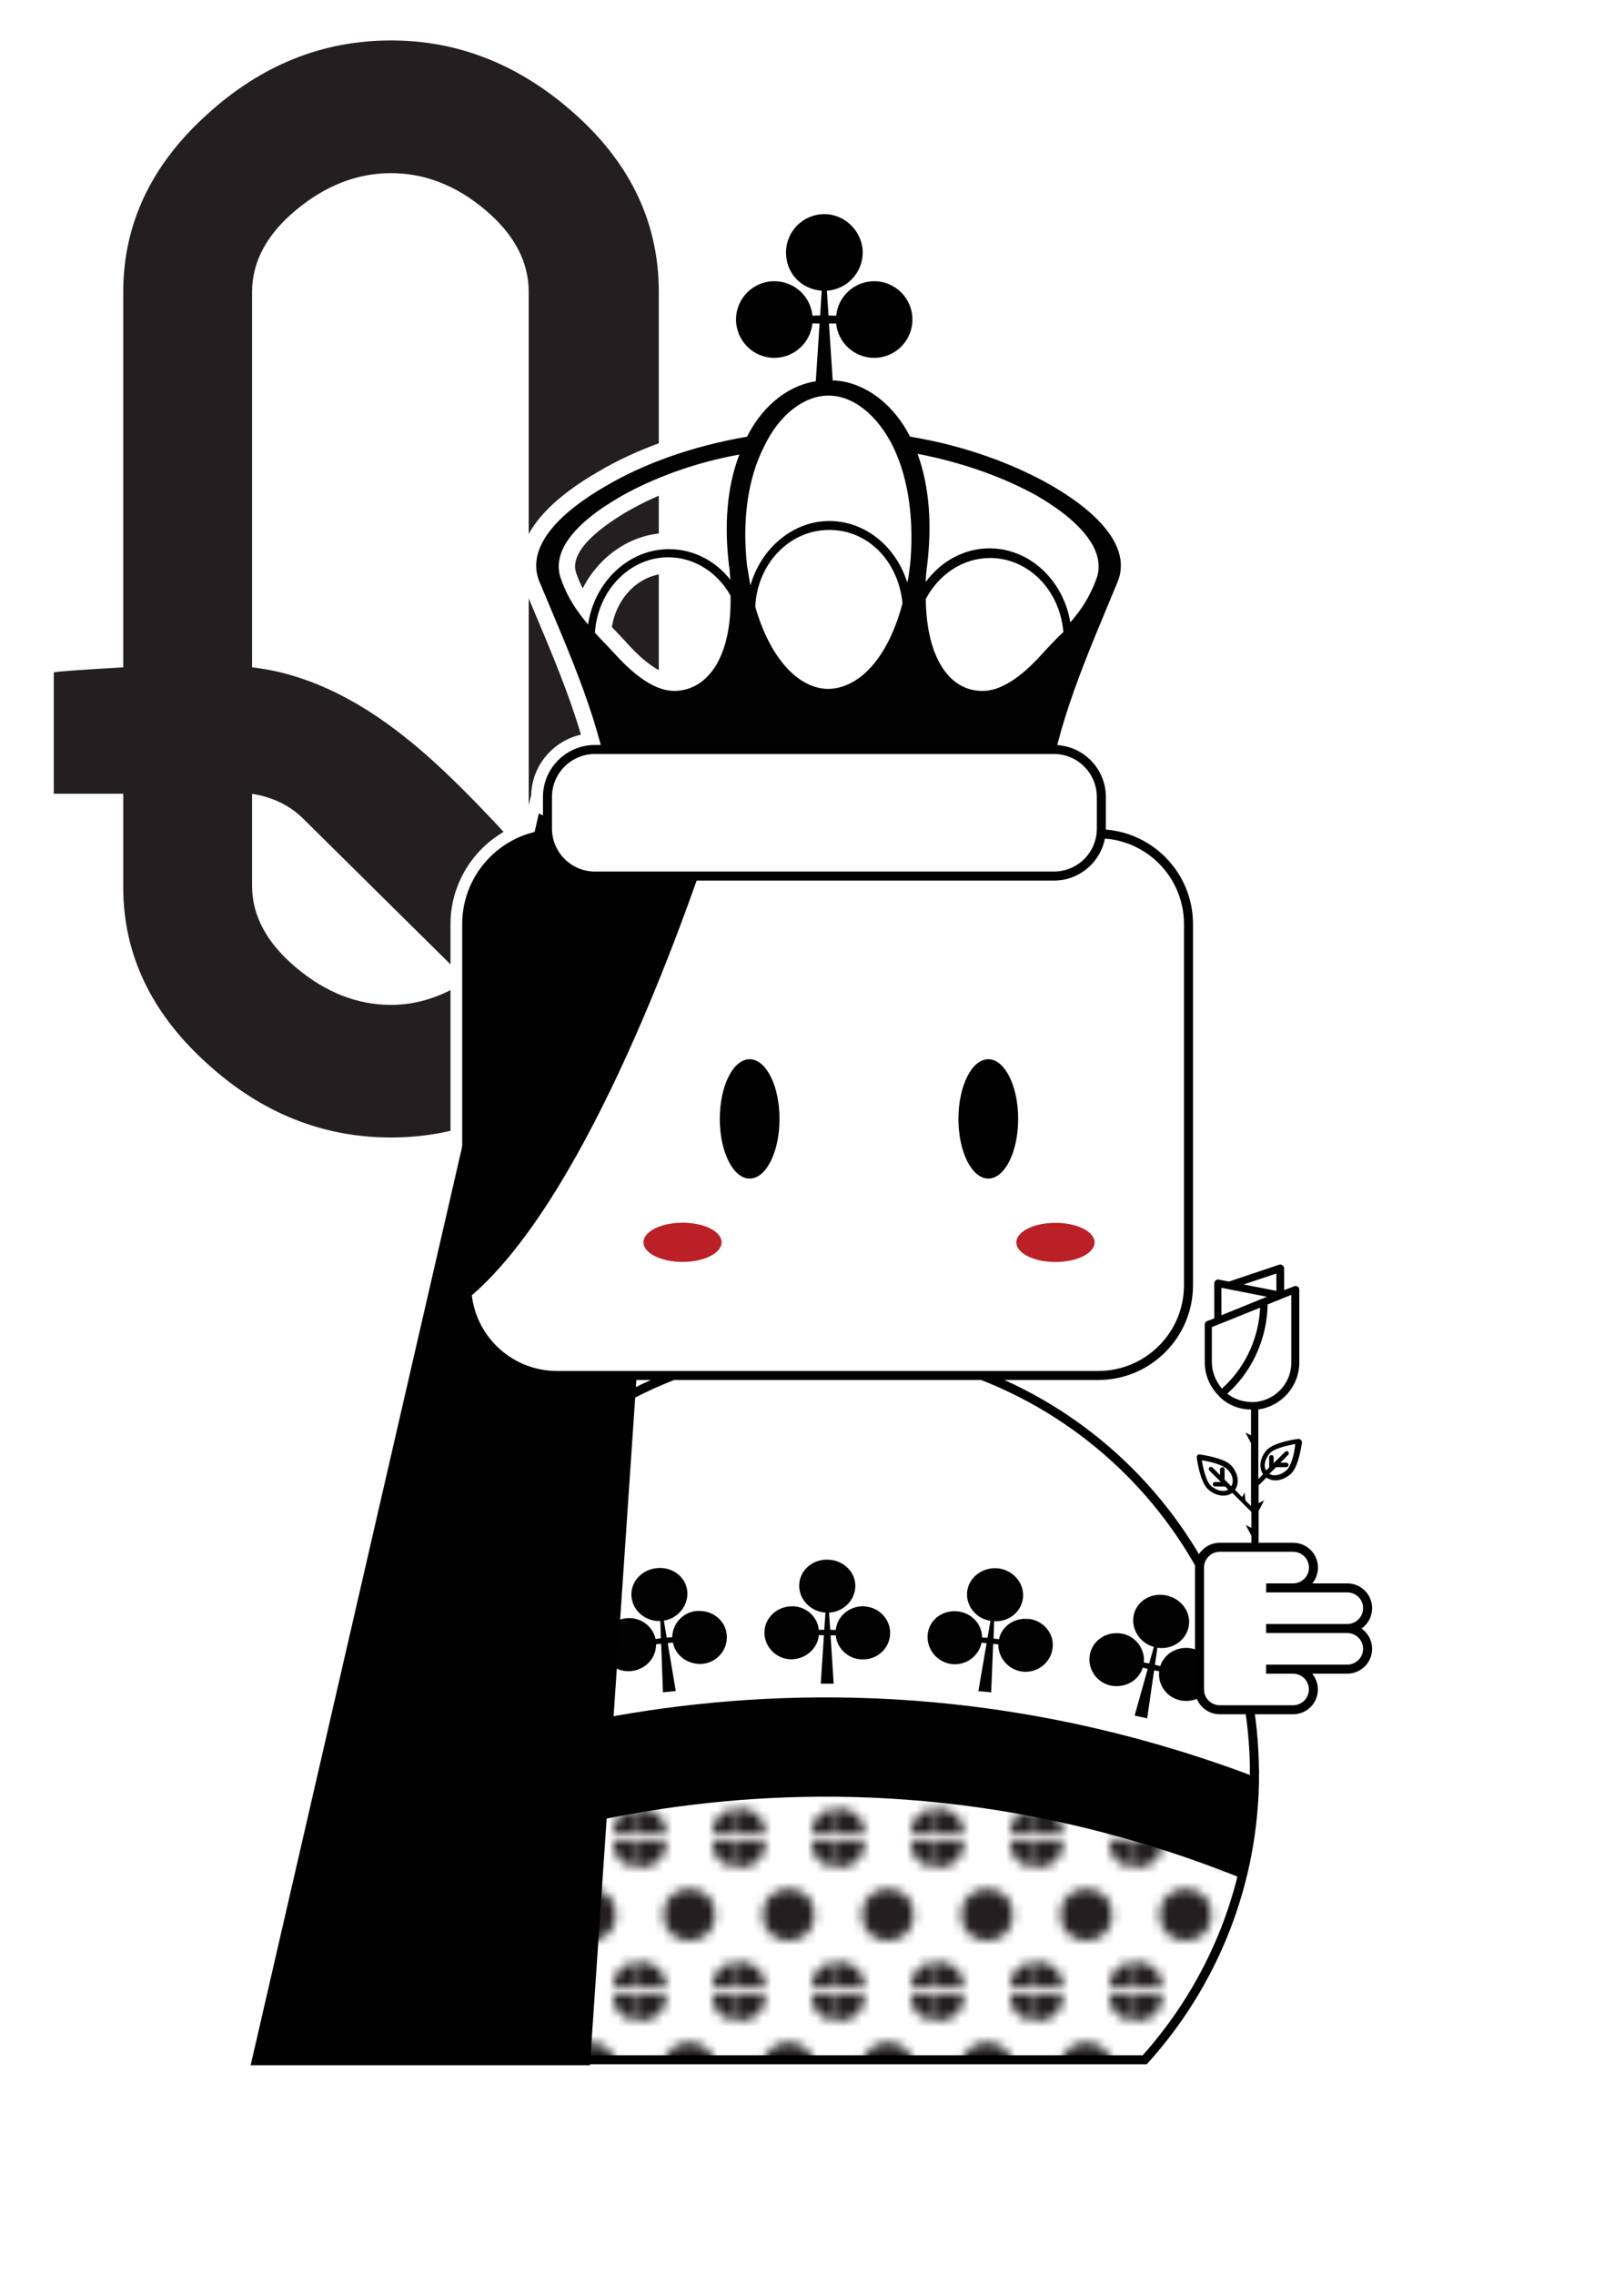 <?xml version="1.0" encoding="UTF-8"?>
<svg id="a" data-name="Layer 1" xmlns="http://www.w3.org/2000/svg" width="2.5in" height="3.5in" xmlns:xlink="http://www.w3.org/1999/xlink" viewBox="0 0 180 252">
  <defs>
    <clipPath id="b">
      <rect width="180" height="252" rx="18" ry="18" style="fill: none;"/>
    </clipPath>
    <clipPath id="c">
      <path d="M139.04,196.49c0-26.13-21.19-47.32-47.31-47.32s-47.31,21.19-47.31,47.32c0,12.18,4.61,23.29,12.17,31.67h70.29c7.56-8.39,12.17-19.49,12.17-31.67Z" style="fill: #fff; stroke: #010101; stroke-miterlimit: 10;"/>
    </clipPath>
    <pattern id="d" data-name="New Pattern Swatch 1" x="0" y="0" width="10.8" height="16.2" patternTransform="translate(-468 -918)" patternUnits="userSpaceOnUse" viewBox="0 0 10.8 16.2">
      <g>
        <rect y="0" width="10.8" height="16.2" style="fill: none;"/>
        <circle cx="10.8" cy="16.2" r="2.87" style="fill: #231f20;"/>
        <circle cx="0" cy="16.2" r="2.87" style="fill: #231f20;"/>
        <circle cx="5.4" cy="8.1" r="2.87" style="fill: #231f20;"/>
        <circle cx="10.8" cy="0" r="2.87" style="fill: #231f20;"/>
        <circle cx="0" cy="0" r="2.87" style="fill: #231f20;"/>
      </g>
    </pattern>
    <clipPath id="f">
      <rect x="51.73" y="92.36" width="80" height="60" rx="10" ry="10" style="fill: none;"/>
    </clipPath>
  </defs>
  <g style="clip-path: url(#b);">
    <rect x="-.51" width="180" height="252" style="fill: #fff;"/>
    <path d="M82.68,123.48c-5.51,0-9.47-.23-11.9-.7-2.8-.65-5.51-1.96-8.12-3.92-5.88,4.76-12.32,7.14-19.32,7.14-7.56,0-14.33-2.71-20.3-8.12-6.25-5.6-9.38-12.13-9.38-19.6v-10.36h-7.7v-13.44c.28-.09,2.85-.28,7.7-.56v-41.58c0-7.56,3.13-14.14,9.38-19.74,5.97-5.41,12.74-8.12,20.3-8.12s14.4,2.75,20.51,8.26c6.11,5.51,9.17,12.04,9.17,19.6v65.94c0,3.17-.65,6.3-1.96,9.38,1.31.84,2.52,1.4,3.64,1.68h7.98v14.14ZM27.94,73.92c5.69.65,11.39,3.27,17.08,7.84,3.55,2.8,8.07,7.28,13.58,13.44v-62.86c0-3.36-1.61-6.39-4.83-9.1-3.22-2.71-6.7-4.06-10.43-4.06s-7.23,1.35-10.5,4.06c-3.27,2.71-4.9,5.74-4.9,9.1v41.58ZM51.74,108.61l-18.06-17.85c-1.49-1.51-3.41-2.46-5.74-2.83v10.2c0,3.31,1.63,6.33,4.9,9.07,3.27,2.74,6.77,4.11,10.5,4.11,2.89,0,5.69-.9,8.4-2.69Z" style="fill: #231f20;"/>
    <path d="M26.15,230.07l23.78-103.22v-24.49c0-5.16,3.4-9.72,8.23-11.25l.67-2.91.04.02c.02-3.34,2.38-6.14,5.52-6.84-1.33-4.53-3.22-9-5.2-13.7l-1.06-2.52c-1.03-2.46-1.34-7.4,8.12-12.88,4.26-2.53,9.56-4.43,15.36-5.52,1.51-2.63,3.63-4.58,6.07-5.6-.58.19-1.21.29-1.85.29-3.33,0-6.04-2.71-6.04-6.04s2.52-5.85,5.69-6.03c-.1-.44-.16-.91-.16-1.38,0-3.33,2.71-6.05,6.04-6.05s6.05,2.71,6.05,6.05c0,.47-.06.94-.16,1.38,1.48.08,2.87.7,3.92,1.76,1.14,1.14,1.77,2.66,1.77,4.28,0,3.33-2.71,6.04-6.04,6.04-.12,0-.25,0-.37-.01,2.17,1.09,4.09,2.92,5.49,5.32,5.53,1,10.96,2.92,15.37,5.45,9.49,5.49,9.17,10.47,8.13,12.96l-1.04,2.51c-2,4.79-3.9,9.35-5.2,13.98,2.7,1,4.59,3.59,4.59,6.62v2.48c5.54,1,9.66,5.8,9.66,11.61v38.1c.36-.34.9-.56,1.45-.56h.21l.87.17,5.17-1.74.06-.02c.2-.05.39-.08.59-.08.48,0,.93.15,1.31.44.58.44.91,1.09.91,1.79v.22c.17.04.34.11.51.19.7.34,1.17,1.11,1.17,1.94v8.08c0,2.96-1.87,5.56-4.54,6.58v.65c1.34-.45,2.66-.57,2.68-.57.55,0,1.09.23,1.49.62.23.24.35.45.4.55l.44.65-.21.73c-.34,2.16-.87,3.54-1.66,4.34-.59.55-1.26.94-1.95,1.15l-1.16,2.19v1.78h2.05c2.24,0,4.05,1.81,4.05,4.04,0,.15,0,.3-.02.45h1.98c1.09,0,2.11.42,2.87,1.19.76.77,1.18,1.78,1.18,2.86,0,.81-.24,1.59-.68,2.25.43.64.68,1.42.68,2.24,0,2.24-1.82,4.06-4.05,4.06h-1.98c.02.15.02.29.02.45,0,2.24-1.82,4.05-4.05,4.05h-2.77c.19,1.75.28,3.53.28,5.29,0,12.17-4.49,23.84-12.63,32.88l-.54.59h-61.07v.11H26.15ZM63.25,226.36l4.66-68.66c-13.46,8.26-21.69,22.84-21.69,38.79,0,11.01,3.96,21.59,11.18,29.87h5.85ZM134.75,187.14c0,.25.2.45.45.45h1.17c-.4-2.04-.94-4.04-1.62-6v5.54ZM116.66,154.16c6.66,3.93,12.34,9.41,16.53,15.98.6-.35,1.29-.55,2.02-.55h1.17s-1.13-2.15-1.13-2.15c-.99-.08-1.97-.54-2.72-1.29-1.43-1.48-1.71-4.73-1.71-4.76,0-.54.22-1.08.6-1.47.53-.53,1.11-.64,1.51-.64h.23l.15.04c1.58.26,2.73.6,3.54,1.05v-.09l-1.79-3.39c-.41-.25-.79-.55-1.15-.89l-.08-.07-.2-.24c-1.24-1.32-1.92-3.03-1.92-4.84v-2.21c-2.09,3.31-5.79,5.51-9.98,5.51h-5.07ZM141.32,149.71c-.5,1.33-1.18,2.6-2.02,3.74.49-.11.93-.35,1.29-.71.48-.49.74-1.13.73-1.82v-1.21ZM136.12,150.27c.5-.78.9-1.63,1.2-2.53l-1.2.48v2.05ZM114.49,86.58c.1-.59.2-1.17.32-1.77h-45.83c.12.59.24,1.18.34,1.77h45.18ZM68.41,70.08c.38.4.76.8,1.14,1.22,2.58,2.84,4.26,3.44,5.2,3.44,2.74-.11,4.43-3.33,4.42-8.25-1.19-1.86-3.07-2.96-5.11-2.96-3.08,0-5.71,2.55-6.24,5.93.2.21.39.41.59.62ZM104.42,66.81c.15,4.85,1.81,7.87,4.37,7.92h.11c.95,0,2.62-.59,5.2-3.43.65-.71,1.24-1.36,1.86-1.97-.61-3.32-3.16-5.73-6.22-5.73-2.15,0-4.11,1.19-5.32,3.21ZM85.52,67c1.37,4.57,3.83,7.51,6.3,7.51,2.61-.06,5.05-3.04,6.37-7.82-.49-3.49-3.2-6.19-6.29-6.19-3.32,0-6.07,2.83-6.38,6.5ZM79.36,52.75c-3.46.88-6.81,2.19-9.65,3.8-2.61,1.5-6.85,4.42-5.81,7.03.21.58.44,1.11.69,1.59,1.87-3.67,5.51-6.14,9.55-6.14,1.64,0,3.22.39,4.66,1.12-.13-2.67.06-5.14.57-7.4ZM109.67,58.95c4.05,0,7.65,2.39,9.52,6.03.23-.46.44-.93.63-1.44.72-1.9-1.46-4.54-5.82-7.08-2.85-1.57-6.18-2.86-9.75-3.77.49,2.31.67,4.83.52,7.53,1.51-.82,3.18-1.27,4.89-1.27ZM91.83,45.62c-2.01,0-4.18,1.8-5.51,4.59-1.25,2.46-1.9,5.56-1.91,8.96,1.99-2.04,4.66-3.27,7.5-3.27s5.35,1.12,7.31,3.03c-.06-3.33-.69-6.3-1.87-8.71-1.42-2.84-3.54-4.61-5.52-4.61ZM88.72,40.71c-.13.07-.25.13-.39.19.13-.04.25-.08.38-.12v-.07Z" style="fill: #fff;"/>
    <g>
      <g>
        <g>
          <path d="M139.04,196.49c0-26.13-21.19-47.32-47.31-47.32s-47.31,21.19-47.31,47.32c0,12.18,4.61,23.29,12.17,31.67h70.29c7.56-8.39,12.17-19.49,12.17-31.67Z" style="fill: #fff;"/>
          <g style="clip-path: url(#c);">
            <g>
              <path d="M23.77,191.09c-1.48.59-2.22,2.2-1.77,3.62-.19.08-.38.15-.56.23l-.89-1.69c1.43-.72,2.1-2.39,1.5-3.83-.62-1.5-2.43-2.15-4.06-1.46-1.61.73-2.36,2.51-1.66,3.98.66,1.41,2.36,2.04,3.85,1.47l.65,1.79c-.18.09-.36.17-.54.26-.74-1.29-2.42-1.83-3.87-1.12-1.55.73-2.18,2.54-1.44,3.98.75,1.45,2.5,2.02,3.97,1.33,1.37-.67,2.06-2.22,1.58-3.65.17-.07.34-.15.51-.22l1.86,5.05c.43-.2.86-.38,1.29-.57l-2.48-4.77c.18-.08.34-.16.52-.24.73,1.31,2.34,1.85,3.76,1.28,1.51-.61,2.27-2.33,1.69-3.84-.59-1.53-2.34-2.24-3.92-1.6Z" style="fill: #020202;"/>
              <path d="M41.15,185.05c-1.53.45-2.45,1.93-2.15,3.39-.2.06-.39.12-.58.17l-.69-1.77c1.49-.58,2.35-2.13,1.91-3.64-.45-1.55-2.19-2.44-3.86-1.9-1.66.54-2.6,2.22-2.08,3.76.5,1.48,2.1,2.3,3.65,1.9l.45,1.86c-.19.07-.38.13-.57.2-.59-1.37-2.2-2.08-3.72-1.57-1.6.56-2.46,2.25-1.91,3.78.55,1.53,2.25,2.32,3.79,1.78,1.46-.49,2.31-1.97,2.01-3.44.18-.05.35-.11.54-.17l1.28,5.23,1.36-.44-1.94-5.01c.18-.06.36-.12.54-.19.58,1.37,2.14,2.13,3.61,1.7,1.57-.48,2.51-2.07,2.09-3.64-.42-1.57-2.1-2.51-3.73-2.01Z" style="fill: #020202;"/>
              <path d="M59.06,180.82c-1.57.27-2.63,1.7-2.48,3.18-.2.04-.4.07-.6.11l-.51-1.84c1.54-.42,2.54-1.92,2.26-3.45-.3-1.6-1.92-2.61-3.64-2.26-1.71.34-2.81,1.92-2.45,3.52.34,1.51,1.85,2.48,3.44,2.27l.25,1.89c-.2.04-.39.09-.58.13-.45-1.42-1.98-2.31-3.54-1.93-1.65.39-2.68,1.98-2.29,3.55.39,1.57,2,2.55,3.6,2.17,1.5-.37,2.5-1.74,2.35-3.23.18-.03.36-.07.55-.1l.74,5.33,1.4-.28-1.42-5.18c.19-.04.37-.08.56-.13.44,1.43,1.9,2.29,3.42,2.03,1.62-.28,2.71-1.8,2.45-3.4-.26-1.61-1.83-2.67-3.51-2.39Z" style="fill: #020202;"/>
              <path d="M77.3,178.44c-1.59.09-2.78,1.43-2.79,2.91-.2.02-.41.03-.61.05l-.32-1.88c1.58-.26,2.72-1.67,2.6-3.21-.13-1.63-1.65-2.79-3.39-2.61-1.74.18-2.99,1.63-2.79,3.24.19,1.55,1.59,2.68,3.19,2.62l.06,1.91c-.2.03-.4.05-.59.08-.3-1.45-1.74-2.5-3.33-2.29-1.68.23-2.86,1.72-2.63,3.33.23,1.61,1.74,2.73,3.36,2.5,1.53-.2,2.67-1.45,2.66-2.96.18-.02.37-.03.56-.05l.2,5.38,1.42-.15-.89-5.3c.19-.02.37-.05.57-.07.3,1.48,1.66,2.45,3.2,2.37,1.63-.11,2.88-1.51,2.78-3.13-.1-1.63-1.55-2.85-3.25-2.73Z" style="fill: #020202;"/>
              <path d="M95.7,177.92c-1.6-.01-2.92,1.14-3.07,2.63-.21,0-.41-.01-.61-.02l-.13-1.9c1.59-.09,2.88-1.35,2.91-2.91.04-1.62-1.36-2.95-3.11-2.96-1.75-.02-3.14,1.3-3.11,2.94.03,1.55,1.31,2.81,2.91,2.93l-.13,1.9c-.2,0-.4,0-.6.01-.15-1.48-1.47-2.68-3.07-2.61-1.7.05-3.02,1.41-2.96,3.03.07,1.62,1.45,2.89,3.08,2.84,1.54-.07,2.8-1.19,2.95-2.68.19,0,.37,0,.56.01l-.35,5.37h1.43s-.34-5.35-.34-5.35c.19,0,.38,0,.57-.01.14,1.48,1.4,2.66,2.94,2.67,1.64.05,3.02-1.19,3.09-2.81.07-1.62-1.25-3.02-2.95-3.07Z" style="fill: #020202;"/>
              <path d="M114.04,179.34c-1.58-.2-3.01.78-3.32,2.24-.2-.03-.4-.06-.6-.09l.07-1.91c1.59.1,3-1,3.19-2.55.2-1.61-1.04-3.11-2.78-3.31-1.74-.15-3.27,1.04-3.41,2.65-.13,1.55,1.01,2.93,2.59,3.17l-.33,1.88c-.2-.01-.4-.02-.6-.04,0-1.49-1.19-2.76-2.79-2.9-1.69-.14-3.15,1.04-3.25,2.67-.1,1.61,1.14,3.05,2.77,3.19,1.53.13,2.91-.91,3.21-2.38.18.02.37.04.56.06l-.91,5.31c.47.04.95.07,1.42.14l.22-5.38c.19.02.37.04.57.06-.01,1.49,1.11,2.81,2.64,3.01,1.62.21,3.13-.92,3.37-2.53.24-1.61-.93-3.09-2.62-3.31Z" style="fill: #020202;"/>
              <path d="M132.15,182.61c-1.56-.34-3.09.51-3.55,1.94-.2-.05-.4-.09-.59-.14l.27-1.89c1.58.24,3.1-.73,3.45-2.25.37-1.58-.72-3.16-2.43-3.54-1.71-.37-3.34.62-3.65,2.22-.29,1.53.7,3.05,2.24,3.48l-.52,1.83c-.2-.04-.4-.08-.59-.11.15-1.47-.89-2.94-2.47-3.2-1.68-.29-3.25.77-3.52,2.38-.27,1.6.82,3.12,2.43,3.4,1.52.24,2.98-.56,3.44-2,.18.04.36.08.55.13l-1.45,5.18,1.39.3.77-5.32c.19.04.37.07.56.11-.17,1.48.82,2.89,2.32,3.21,1.6.34,3.2-.54,3.6-2.13.4-1.56-.59-3.24-2.26-3.6Z" style="fill: #020202;"/>
              <path d="M149.82,187.73c-1.49-.56-3.13.21-3.72,1.56-.19-.07-.39-.13-.58-.19l.46-1.85c1.55.38,3.17-.45,3.67-1.92.53-1.54-.4-3.21-2.07-3.73-1.67-.52-3.4.31-3.86,1.87-.45,1.49.39,3.09,1.88,3.66l-.71,1.77c-.19-.06-.39-.11-.58-.17.3-1.46-.6-2.96-2.13-3.44-1.61-.54-3.31.44-3.74,1.99-.43,1.58.52,3.13,2.07,3.65,1.47.46,3.03-.27,3.62-1.64.18.06.35.12.53.18l-1.97,5.01,1.36.43,1.3-5.21c.19.05.36.1.55.16-.32,1.47.55,2.9,1.99,3.44,1.54.56,3.24-.22,3.8-1.74.56-1.53-.28-3.24-1.88-3.82Z" style="fill: #020202;"/>
              <path d="M166.89,194.56c-1.43-.7-3.11-.14-3.84,1.17-.19-.08-.37-.16-.56-.24l.63-1.8c1.52.5,3.18-.12,3.82-1.54.33-.74.32-1.56.02-2.29-.31-.71-.9-1.31-1.71-1.65-1.61-.67-3.41,0-4.03,1.5-.59,1.44.09,3.11,1.52,3.81l-.87,1.7c-.19-.07-.38-.15-.56-.22.44-1.43-.31-3-1.79-3.61-1.57-.65-3.31.04-3.9,1.57-.58,1.49.17,3.24,1.69,3.87,1.42.59,3.05.01,3.77-1.29.17.07.34.15.52.22l-2.45,4.8,1.32.55,1.8-5.06c.18.07.35.14.53.21-.45,1.41.26,2.96,1.64,3.64,1.49.7,3.25.08,3.95-1.38.7-1.47.02-3.24-1.52-3.97Z" style="fill: #020202;"/>
            </g>
            <path d="M37.73,205.35v38.34h108v-38.14c-50.92-23.29-94.3-6.75-108-.2Z" style="fill: url(#d); stroke: #010101; stroke-miterlimit: 10; stroke-width: 11px;"/>
          </g>
          <path d="M139.04,196.49c0-26.13-21.19-47.32-47.31-47.32s-47.31,21.19-47.31,47.32c0,12.18,4.61,23.29,12.17,31.67h70.29c7.56-8.39,12.17-19.49,12.17-31.67Z" style="fill: none; stroke: #010101; stroke-miterlimit: 10;"/>
        </g>
        <g>
          <path d="M144.15,159.47c-.06-.06-.15-.09-.21-.09-.09,0-2.61.34-3.48,1.18-.81.84-.99,1.99-.46,2.74l-.53.53v-7.71c2.55-.34,4.54-2.55,4.54-5.19v-8.08c0-.12-.06-.28-.19-.34-.12-.06-.25-.1-.37-.03l-1.12.43v-2.42c0-.12-.06-.25-.19-.34-.12-.09-.25-.09-.37-.06l-5.56,1.87-1.12-.22c-.12-.03-.25,0-.34.09-.09.09-.16.19-.16.31v3.89l-.81.31c-.16.06-.25.22-.25.38v4.16c0,1.49.62,2.83,1.62,3.79v.03l.03.03c.9.87,2.15,1.4,3.48,1.4v2.86l-.62-.31.62,1.18v6.96l-.62-.62-.09-.87-.28.5-.78-.81c.53-.75.34-1.9-.47-2.74-.84-.84-3.36-1.15-3.48-1.18-.09,0-.15.03-.21.09-.06.06-.09.16-.09.22,0,.09.34,2.61,1.18,3.48.5.5,1.15.78,1.77.78.37,0,.72-.09.99-.31l2.12,2.11v1.77l-.62-.31.62,1.18v.68c0,.21.18.4.4.4s.4-.19.4-.4v-3.42l.62-1.18-.62.31v-1.99h.03l.84-.84c.28.19.62.31,1,.31.59,0,1.24-.28,1.77-.78.84-.84,1.15-3.35,1.18-3.48-.06-.09-.09-.18-.15-.25ZM136.47,164.63l-.4-.4-.34-.34v-1.12c0-.13-.09-.25-.25-.25-.13,0-.25.09-.25.25v.62l-.84-.84c-.09-.09-.25-.09-.35,0-.09.09-.09.25,0,.34l1.28,1.27h-.65c-.12,0-.25.09-.25.25,0,.12.09.25.25.25h1.12l.34.34c-.53.31-1.33.12-1.96-.47-.5-.5-.84-1.96-.96-2.77.84.12,2.27.47,2.77.96.65.53.81,1.37.5,1.9ZM141.47,141.06v1.93h0l-1.71-.34-1.93-.37,3.64-1.21ZM135.38,142.65l5.04.99-5.04,2.05v-3.05ZM135.44,153.81c-.68-.78-1.12-1.81-1.12-2.93v-3.88l.78-.31h0l4.57-1.84c-.15,3.23-1.52,6.34-3.83,8.58l-.4.38ZM138.74,155.3c-1.02,0-1.96-.34-2.71-.93l.37-.34c2.55-2.45,4.04-5.94,4.1-9.54l1.53-.62h0l1.09-.44v7.46c.03,2.46-1.96,4.42-4.38,4.42ZM142.65,162.8c-.59.59-1.43.78-1.96.46l.41-.4h0l.34-.34h1.12c.12,0,.25-.09.25-.25s-.09-.25-.25-.25h-.65l.87-.87c.09-.09.09-.25,0-.34-.09-.09-.25-.09-.34,0l-1.27,1.27v-.65c0-.12-.09-.25-.25-.25-.13,0-.25.09-.25.25v1.12l-.34.34c-.31-.53-.12-1.34.46-1.96.5-.5,1.96-.84,2.77-.97-.06.87-.4,2.3-.9,2.83Z" style="fill: #020202;"/>
          <path d="M143.33,171.39c1.24,0,2.25,1,2.25,2.25s-1.01,2.25-2.25,2.25h-2.99,8.99c1.25,0,2.26,1.01,2.25,2.25,0,1.24-1.01,2.25-2.25,2.25h-9,9c1.24,0,2.25,1.01,2.25,2.25,0,1.24-1.01,2.25-2.25,2.25h-9,2.99c1.24,0,2.25,1,2.25,2.25s-1.01,2.25-2.25,2.25h-8.12c-1.24,0-2.25-1-2.25-2.25v-13.5c0-1.24,1.01-2.25,2.25-2.25h8.12Z" style="fill: #fff; stroke: #010101; stroke-linecap: round; stroke-miterlimit: 10;"/>
        </g>
      </g>
      <polygon points="60.07 90.84 28.41 228.27 64.92 228.27 73.77 97.75 60.07 90.84" style="fill: #010101; stroke: #010101; stroke-miterlimit: 10;"/>
      <g>
        <g>
          <path id="e" data-name="SVGID" d="M131.73,142.36c0,5.52-4.48,10-10,10h-60c-5.52,0-10-4.48-10-10v-40c0-5.52,4.48-10,10-10h60c5.52,0,10,4.48,10,10v40Z" style="fill: #fff;"/>
          <g style="clip-path: url(#f);">
            <path d="M61.73,92.37c-5.52,0-10,4.48-10,10v40c0,.5.08.98.15,1.46,12.48-10.32,23.11-39.4,27.11-51.46h-17.26Z" style="fill: #010101;"/>
          </g>
          <path id="g" data-name="SVGID" d="M131.73,142.36c0,5.52-4.48,10-10,10h-60c-5.52,0-10-4.48-10-10v-40c0-5.52,4.48-10,10-10h60c5.52,0,10,4.48,10,10v40Z" style="fill: none; stroke: #010101; stroke-miterlimit: 10;"/>
        </g>
        <g>
          <g>
            <path d="M83.09,117.33c1.83,0,3.31,2.96,3.31,6.61s-1.48,6.61-3.31,6.61-3.31-2.96-3.31-6.61,1.48-6.61,3.31-6.61Z" style="fill: #010101;"/>
            <path d="M109.54,117.33c1.83,0,3.31,2.96,3.31,6.61s-1.48,6.61-3.31,6.61-3.31-2.96-3.31-6.61,1.48-6.61,3.31-6.61Z" style="fill: #010101;"/>
          </g>
          <g>
            <ellipse cx="75.65" cy="137.61" rx="4.33" ry="2.17" style="fill: #ba2025;"/>
            <path d="M116.98,135.45c2.39,0,4.34.97,4.34,2.17s-1.94,2.17-4.34,2.17-4.33-.97-4.33-2.17,1.94-2.17,4.33-2.17Z" style="fill: #ba2025;"/>
          </g>
        </g>
      </g>
      <g>
        <g>
          <path d="M68.15,94.07h47.52v-1.44h-47.52v1.44Z" style="fill: #020202;"/>
          <path d="M68.07,91.79h47.67c.08-.84.08-1.67.23-2.5h-48.12c.15.84.23,1.67.23,2.5Z" style="fill: #020202;"/>
          <path d="M91.15,42.15c-3.41.23-6.53,2.58-8.35,6.22-6.15,1.06-11.54,3.04-15.64,5.46-6.3,3.64-8.73,7.36-7.36,10.63h0c3.49,8.35,6.83,15.64,7.97,23.91h48.28c1.06-8.27,4.4-15.63,7.82-23.91,1.36-3.26-1.07-7.06-7.36-10.7-4.1-2.35-9.57-4.4-15.64-5.39-1.82-3.57-4.86-5.92-8.2-6.22M74.9,76.53c-2.12.08-4.4-1.52-6.68-4.02-.76-.83-1.52-1.59-2.28-2.43.31-4.7,3.87-8.35,8.12-8.35,2.89,0,5.47,1.67,6.91,4.25.15,6.68-2.43,10.4-6.07,10.55ZM80.82,62.72c.07.53.07,1.06.15,1.52-1.67-2.12-4.1-3.41-6.83-3.41-4.48,0-8.27,3.64-8.96,8.35-1.14-1.37-2.2-2.81-2.96-4.94h0c-1.14-2.88,1.06-6.07,6.6-9.26,3.49-1.97,8.05-3.72,13.13-4.63-1.44,3.72-1.67,8.05-1.14,12.38ZM91.83,76.31c-3.26,0-6.45-3.27-8.12-9.11.23-4.78,3.8-8.5,8.2-8.5s7.67,3.57,8.12,8.12c-1.59,6.07-4.78,9.41-8.2,9.49ZM100.86,62.64c-.08.68-.15,1.29-.3,1.9-1.21-3.95-4.63-6.83-8.65-6.83s-7.59,3.04-8.73,7.14c-.15-.68-.23-1.44-.38-2.2-.53-4.78,0-9.49,1.9-13.21,1.67-3.49,4.4-5.62,7.13-5.62s5.39,2.12,7.14,5.62c1.82,3.72,2.35,8.43,1.9,13.21h0ZM115.44,72.51c-2.28,2.51-4.56,4.1-6.68,4.02-3.57-.07-6.07-3.72-6.15-10.17,1.44-2.73,4.1-4.55,7.13-4.55,4.25,0,7.74,3.57,8.12,8.2-.83.76-1.59,1.6-2.43,2.5ZM121.51,64.16h0c-.76,2.05-1.75,3.49-2.88,4.78-.76-4.63-4.48-8.2-8.96-8.2-2.81,0-5.39,1.44-7.06,3.72,0-.61.07-1.21.15-1.82.53-4.33.3-8.65-1.06-12.37,5.16.99,9.64,2.66,13.21,4.63,5.47,3.19,7.66,6.45,6.6,9.26Z" style="fill: #020202;"/>
        </g>
        <path d="M122.07,91.78c0,2.91-2.35,5.26-5.26,5.26h-50.87c-2.9,0-5.26-2.36-5.26-5.26v-3.5c0-2.91,2.36-5.26,5.26-5.26h50.87c2.91,0,5.26,2.36,5.26,5.26v3.5h0Z" style="fill: #fff; stroke: #010101; stroke-miterlimit: 10;"/>
        <path d="M96.9,31.15c-2.2,0-4.01,1.68-4.22,3.82-.28,0-.56-.02-.85-.02l-.18-2.75c2.21-.14,3.97-1.98,3.97-4.23s-1.9-4.25-4.25-4.25-4.25,1.9-4.25,4.25,1.75,4.08,3.96,4.23l-.18,2.75c-.29,0-.57,0-.85.02-.21-2.15-2.02-3.82-4.23-3.82-2.34,0-4.24,1.9-4.24,4.24s1.9,4.25,4.24,4.25c2.2,0,4.01-1.68,4.23-3.82.26,0,.52.01.79.02l-.51,7.75h2.06l-.51-7.75c.27,0,.53,0,.79-.02.21,2.14,2.02,3.82,4.22,3.82,2.34,0,4.24-1.9,4.24-4.25,0-2.34-1.9-4.24-4.24-4.24Z" style="fill: #010101;"/>
      </g>
    </g>
  </g>
</svg>